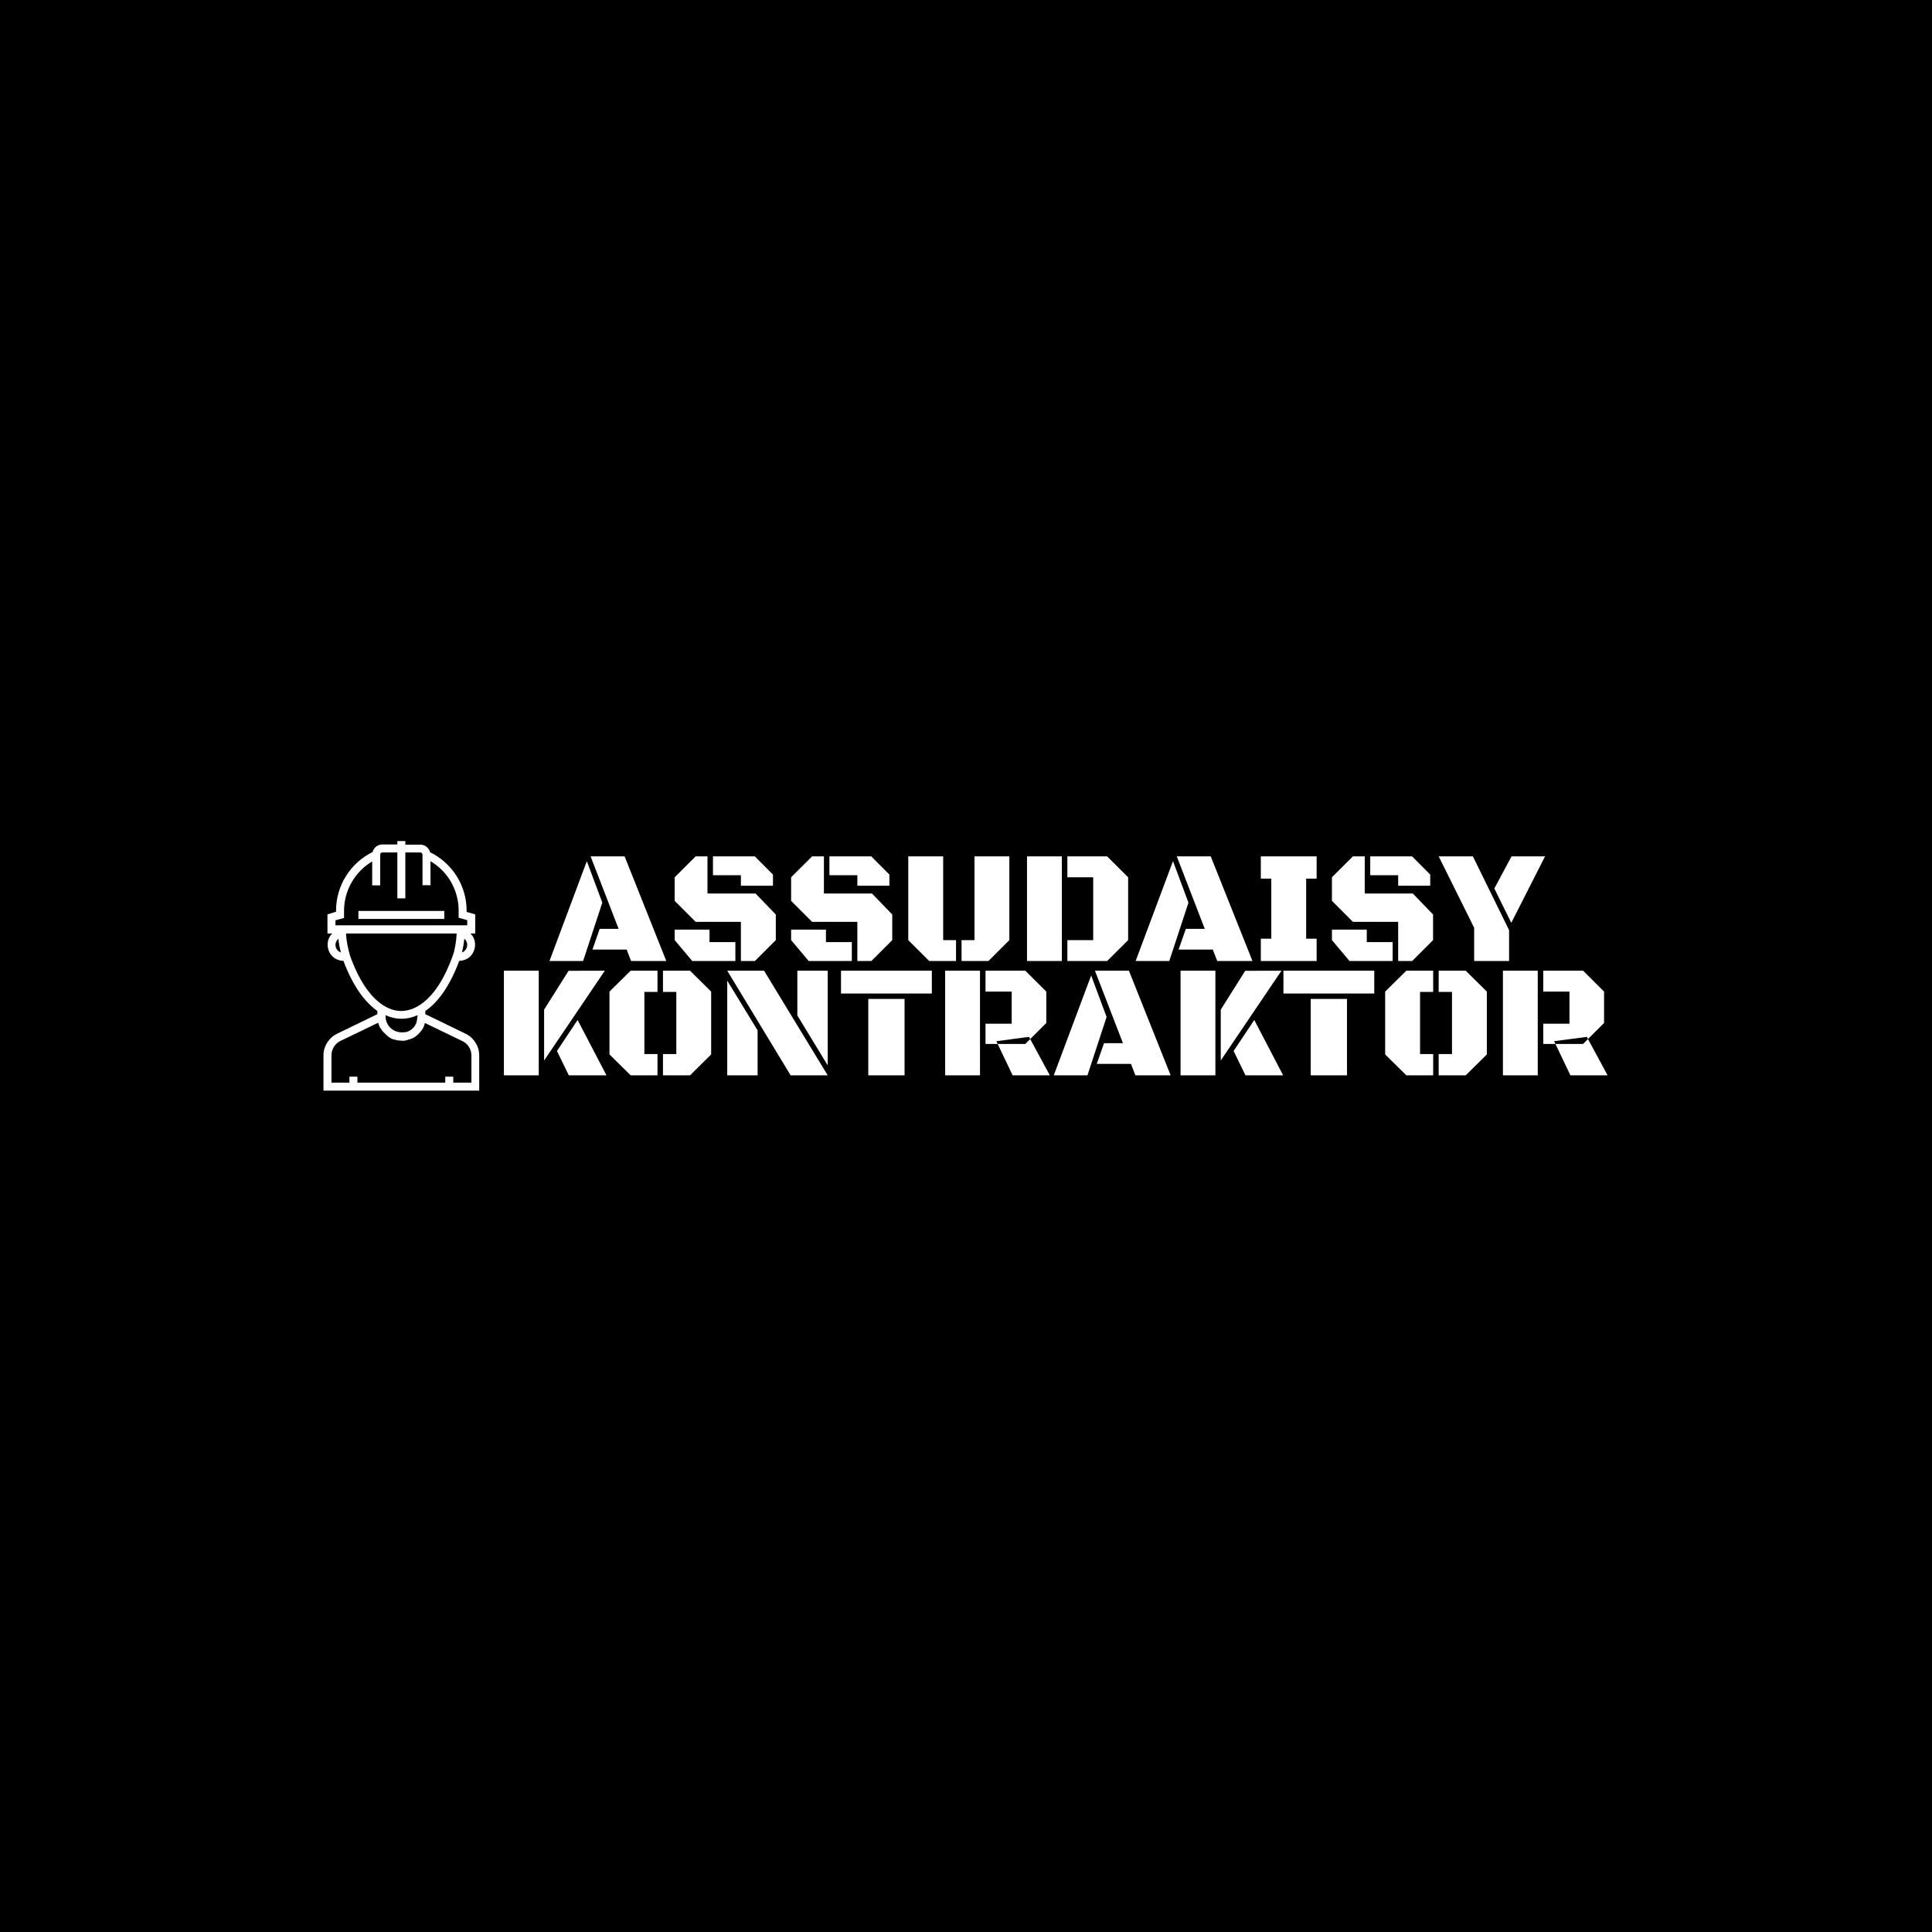 <svg xmlns="http://www.w3.org/2000/svg" version="1.1" xmlns:xlink="http://www.w3.org/1999/xlink" xmlns:svgjs="http://svgjs.dev/svgjs" width="1500" height="1500" viewBox="0 0 1500 1500"><rect width="1500" height="1500" fill="#000000"></rect><g transform="matrix(0.667,0,0,0.667,249.394,652.841)"><svg viewBox="0 0 396 77" data-background-color="#ffffff" preserveAspectRatio="xMidYMid meet" height="291" width="1500" xmlns="http://www.w3.org/2000/svg" xmlns:xlink="http://www.w3.org/1999/xlink"><g id="tight-bounds" transform="matrix(1,0,0,1,0.24,0.063)"><svg viewBox="0 0 395.52 76.874" height="76.874" width="395.52"><g><svg viewBox="0 0 460.182 89.441" height="76.874" width="395.52"><g transform="matrix(1,0,0,1,64.662,3.759)"><svg viewBox="0 0 395.52 81.922" height="81.922" width="395.52"><g id="textblocktransform"><svg viewBox="0 0 395.52 81.922" height="81.922" width="395.52" id="textblock"><g><svg viewBox="0 0 395.52 81.922" height="81.922" width="395.52"><g transform="matrix(1,0,0,1,0,0)"><svg width="395.52" viewBox="173.76 -32.4 341.79 67.8" height="81.922" data-palette-color="#000000"><svg></svg><svg></svg><g class="wordmark-text-0" data-fill-palette-color="primary" id="text-0"><path transform="translate(187.65,0)" d="M25.49 0l-1.37-3.54h-10.59l2.24-6.42h5.86l-8.67-22.44h10.53l12.91 32.4zM16.58-18.07l-5.94 18.07h-10.42l11.57-30.93zM63.84 0h-4.34v-12.13h-14.02l-6.49-6.5v-7.3l6.49-6.47h3.67v11.5h14.89l6.27 6.5v7.93zM59.5-26.56h-8.65v-5.84h12.97l5.61 5.64v3.44h-9.93zM38.99-6.47v-3.25h10.79v3.86h8.01v5.86h-13.36zM99.9 0h-4.34v-12.13h-14.02l-6.49-6.5v-7.3l6.49-6.47h3.67v11.5h14.89l6.27 6.5v7.93zM95.56-26.56h-8.65v-5.84h12.97l5.61 5.64v3.44h-9.93zM75.05-6.47v-3.25h10.79v3.86h8.01v5.86h-13.36zM142.63-32.4v25.93l-6.47 6.47h-8.33v-6.47h4.01v-25.93zM122.14-32.4v25.93h3.98v6.47h-8.3l-6.49-6.47v-25.93zM172.92 0h-12.32v-6.47h8v-19.46h-8v-6.47h12.32l6.5 6.47v19.46zM148.1 0v-32.4h10.79v32.4zM207.01 0l-1.37-3.54h-10.6l2.25-6.42h5.86l-8.67-22.44h10.52l12.92 32.4zM198.1-18.07l-5.94 18.07h-10.42l11.57-30.93zM220.51 0v-6.91h3.24v-18.6h-3.24v-6.89h17.28v6.89h-3.24v18.6h3.24v6.91zM267.38 0h-4.34v-12.13h-14.02l-6.49-6.5v-7.3l6.49-6.47h3.67v11.5h14.89l6.27 6.5v7.93zM263.04-26.56h-8.65v-5.84h12.97l5.61 5.64v3.44h-9.93zM242.53-6.47v-3.25h10.79v3.86h8.01v5.86h-13.36zM286.57 0v-10.3l-10.98-22.1h10.59l11.21 22.85v9.55zM308.52-32.4l-10.45 20.58-5.25-10.64 5.32-9.94z" fill="#ffffff" fill-rule="nonzero" stroke="none" stroke-width="1" stroke-linecap="butt" stroke-linejoin="miter" stroke-miterlimit="10" stroke-dasharray="" stroke-dashoffset="0" font-family="none" font-weight="none" font-size="none" text-anchor="none" style="mix-blend-mode: normal" data-fill-palette-color="primary" opacity="1"></path><path transform="translate(170.9,35.4)" d="M13.65 0h-10.79v-32.4h10.79zM34.11-32.4l-18.8 27.81v-15.75l7.57-12.03zM25.68-17.14l8.94 17.14h-11.67l-3.66-7.54zM46.36-25.83v19.24h4.06v6.59h-8.31l-6.56-6.47v-19.46l6.56-6.47h8.31v6.57zM56.25-6.59v-19.24h-4.13v-6.57h8.38l6.54 6.47v19.46l-6.54 6.47h-8.38v-6.59zM83.42-32.4l19.71 32.4h-11.48l-19.63-32.4zM81.42 0h-9.4v-29.32l9.4 15.4zM93.73-32.4h9.4v29.32l-9.4-15.47zM115.7 0v-23.66h11.23v23.66zM107.25-25.34v-7.06h28.13v7.06zM150.29 0h-10.79v-32.4h10.79zM160.11-25.93h-8.11v-6.47h12.33l6.5 6.47v9.72l-4.99 4.98-0.34-0.68-10.13 1.34 0.39 0.85h-3.76v-6.27h8.11zM165.84-11.23l6.08 11.23h-11.52l-4.64-9.72h8.57zM198.41 0l-1.36-3.54h-10.6l2.25-6.42h5.86l-8.67-22.44h10.52l12.92 32.4zM189.5-18.07l-5.93 18.07h-10.43l11.58-30.93zM223.19 0h-10.79v-32.4h10.79zM243.65-32.4l-18.8 27.81v-15.75l7.57-12.03zM235.23-17.14l8.94 17.14h-11.67l-3.67-7.54zM252.71 0v-23.66h11.23v23.66zM244.26-25.34v-7.06h28.13v7.06zM286.57-25.83v19.24h4.06v6.59h-8.31l-6.56-6.47v-19.46l6.56-6.47h8.31v6.57zM296.46-6.59v-19.24h-4.13v-6.57h8.38l6.54 6.47v19.46l-6.54 6.47h-8.38v-6.59zM323.02 0h-10.79v-32.4h10.79zM332.84-25.93h-8.11v-6.47h12.33l6.49 6.47v9.72l-4.98 4.98-0.34-0.68-10.13 1.34 0.39 0.85h-3.76v-6.27h8.11zM338.57-11.23l6.08 11.23h-11.52l-4.64-9.72h8.57z" fill="#ffffff" fill-rule="nonzero" stroke="none" stroke-width="1" stroke-linecap="butt" stroke-linejoin="miter" stroke-miterlimit="10" stroke-dasharray="" stroke-dashoffset="0" font-family="none" font-weight="none" font-size="none" text-anchor="none" style="mix-blend-mode: normal" data-fill-palette-color="secondary" opacity="1"></path></g></svg></g></svg></g></svg></g></svg></g><g><svg viewBox="0 0 55.811 89.441" height="89.441" width="55.811"><g><svg xmlns="http://www.w3.org/2000/svg" xmlns:xlink="http://www.w3.org/1999/xlink" version="1.1" x="0" y="0" viewBox="25 1 78 125" enable-background="new 0 0 128 128" xml:space="preserve" height="89.441" width="55.811" class="icon-icon-0" data-fill-palette-color="accent" id="icon-0"><g fill="#000000" data-fill-palette-color="accent"><path d="M96.2 97.5L81 90.1 76 87.7V86.1C81.6 82.3 87.8 74.9 93 61 95.7 60.9 98 59.7 99.4 57.7 101.1 55.3 101.4 52.1 100.2 49.5 99.8 48.6 99.2 47.9 98.6 47.3H101V37.7L96.7 36.5V35.9C96.7 23.4 89.6 12.1 78.4 6.6 77.8 4.4 75.9 2.8 73.5 2.8H66V1H62V2.7H54.5C52.1 2.7 50.2 4.3 49.6 6.5 38.4 12 31.3 23.4 31.3 35.8V36.4L27 37.7V47.3H29.4C28.7 47.9 28.2 48.7 27.8 49.5 26.6 52.1 26.9 55.3 28.6 57.7 30.1 59.8 32.4 60.9 35 61 40.2 74.9 46.5 82.2 52 86.1V87.7L48.3 89.5 31.8 97.5C27.7 99.5 25 103.7 25 108.3V126H103V108.3C103 103.7 100.3 99.5 96.2 97.5M71.9 90.3C71.8 90.8 71.7 91.2 71.6 91.7V91.8C71.5 92 71.5 92.1 71.4 92.3 71.4 92.4 71.3 92.5 71.3 92.6 71.2 92.7 71.2 92.8 71.1 92.9 71 93.1 70.9 93.3 70.8 93.4V93.5C69.9 94.8 68.7 95.8 67.3 96.4H67.2C67 96.5 66.8 96.6 66.6 96.6H66.5C66.3 96.7 66.1 96.7 65.9 96.7H65.7C65.5 96.7 65.3 96.8 65.1 96.8H64.1C59.7 96.8 56.1 93.2 56.1 88.8V88.2C59.4 89.7 62.2 90 64.1 90S68.8 89.7 72.1 88.2V89C72 89.2 71.9 89.8 71.9 90.3M96.2 55.4C95.8 55.9 95.3 56.5 94.4 56.8 94.9 54.6 95.3 52.2 95.5 50 96 50.3 96.4 50.7 96.6 51.3 97.2 52.5 97.1 54.2 96.2 55.4M31 40.7L35.3 39.5V35.9C35.3 25.7 40.8 16.3 49.4 11.2V23.2H53.4V7.8C53.4 7.2 53.9 6.7 54.5 6.7H62V29.7H66V6.7H73.5C74.1 6.7 74.6 7.2 74.6 7.8V23.1H78.6V11.1C87.3 16.2 92.7 25.6 92.7 35.8V39.4L97 40.6V43.2H31zM31.8 55.4C30.9 54.2 30.8 52.5 31.4 51.3 31.7 50.8 32 50.3 32.5 50 32.7 52.5 33.2 54.7 33.7 56.8 32.8 56.5 32.2 55.9 31.8 55.4M38.3 58.4C37.4 55.1 36.5 51.6 36.3 47.3H91.7C91.6 50.5 90.9 55.3 89.8 58.3 80.8 83.4 68.8 86.1 64 86.1 59.3 86.2 47.3 83.5 38.3 58.4M99 122H90V119H86V122H42V119H38V122H29V108.3C29 105.2 30.8 102.4 33.5 101.1L52.4 92C52.4 92.1 52.5 92.2 52.5 92.3S52.6 92.6 52.6 92.7C52.7 92.9 52.8 93.2 52.9 93.4 52.9 93.5 53 93.6 53 93.7 53.1 94 53.3 94.3 53.4 94.5 53.4 94.5 53.4 94.6 53.5 94.6L54.1 95.5C54.2 95.6 54.2 95.7 54.3 95.8 54.4 96 54.6 96.2 54.8 96.4L55.1 96.7C55.2 96.9 55.4 97 55.6 97.2L55.9 97.5 56.4 98 56.7 98.3C56.9 98.5 57.1 98.6 57.3 98.8 57.4 98.9 57.5 98.9 57.5 99L58.4 99.6C58.5 99.6 58.5 99.7 58.6 99.7 58.9 99.8 59.1 100 59.4 100.1 59.5 100.2 59.6 100.2 59.8 100.2 60 100.3 60.2 100.4 60.5 100.4 60.6 100.4 60.8 100.5 60.9 100.5 61.1 100.6 61.4 100.6 61.6 100.7 61.7 100.7 61.9 100.8 62 100.8 62.2 100.8 62.5 100.9 62.8 100.9H63.2C63.6 100.9 64 101 64.3 101H65.4C65.6 101 65.8 101 65.9 100.9 66.1 100.9 66.2 100.9 66.4 100.8 66.6 100.8 66.9 100.7 67.1 100.6 67.2 100.6 67.3 100.6 67.4 100.5 67.7 100.4 67.9 100.3 68.2 100.3 68.3 100.3 68.3 100.3 68.4 100.2 68.7 100.1 69 100 69.2 99.9H69.3C69.6 99.8 69.9 99.6 70.1 99.5 70.4 99.3 70.6 99.2 70.9 99S71.4 98.7 71.6 98.5C71.6 98.5 71.7 98.5 71.7 98.4 71.9 98.2 72.1 98 72.3 97.9L72.4 97.8 72.9 97.3C73 97.2 73.1 97.1 73.1 97 73.2 96.9 73.3 96.7 73.5 96.6 73.6 96.4 73.8 96.3 73.9 96.1 74 96 74 95.9 74.1 95.9 74.9 94.8 75.5 93.5 75.8 92.1L94.6 101.2C97.4 102.5 99.1 105.4 99.1 108.4V122z" fill="#ffffff" data-fill-palette-color="accent"></path><rect x="42.5" y="36" width="43" height="4" fill="#ffffff" data-fill-palette-color="accent"></rect></g></svg></g></svg></g></svg></g><defs></defs></svg><rect width="395.52" height="76.874" fill="none" stroke="none" visibility="hidden"></rect></g></svg></g></svg>